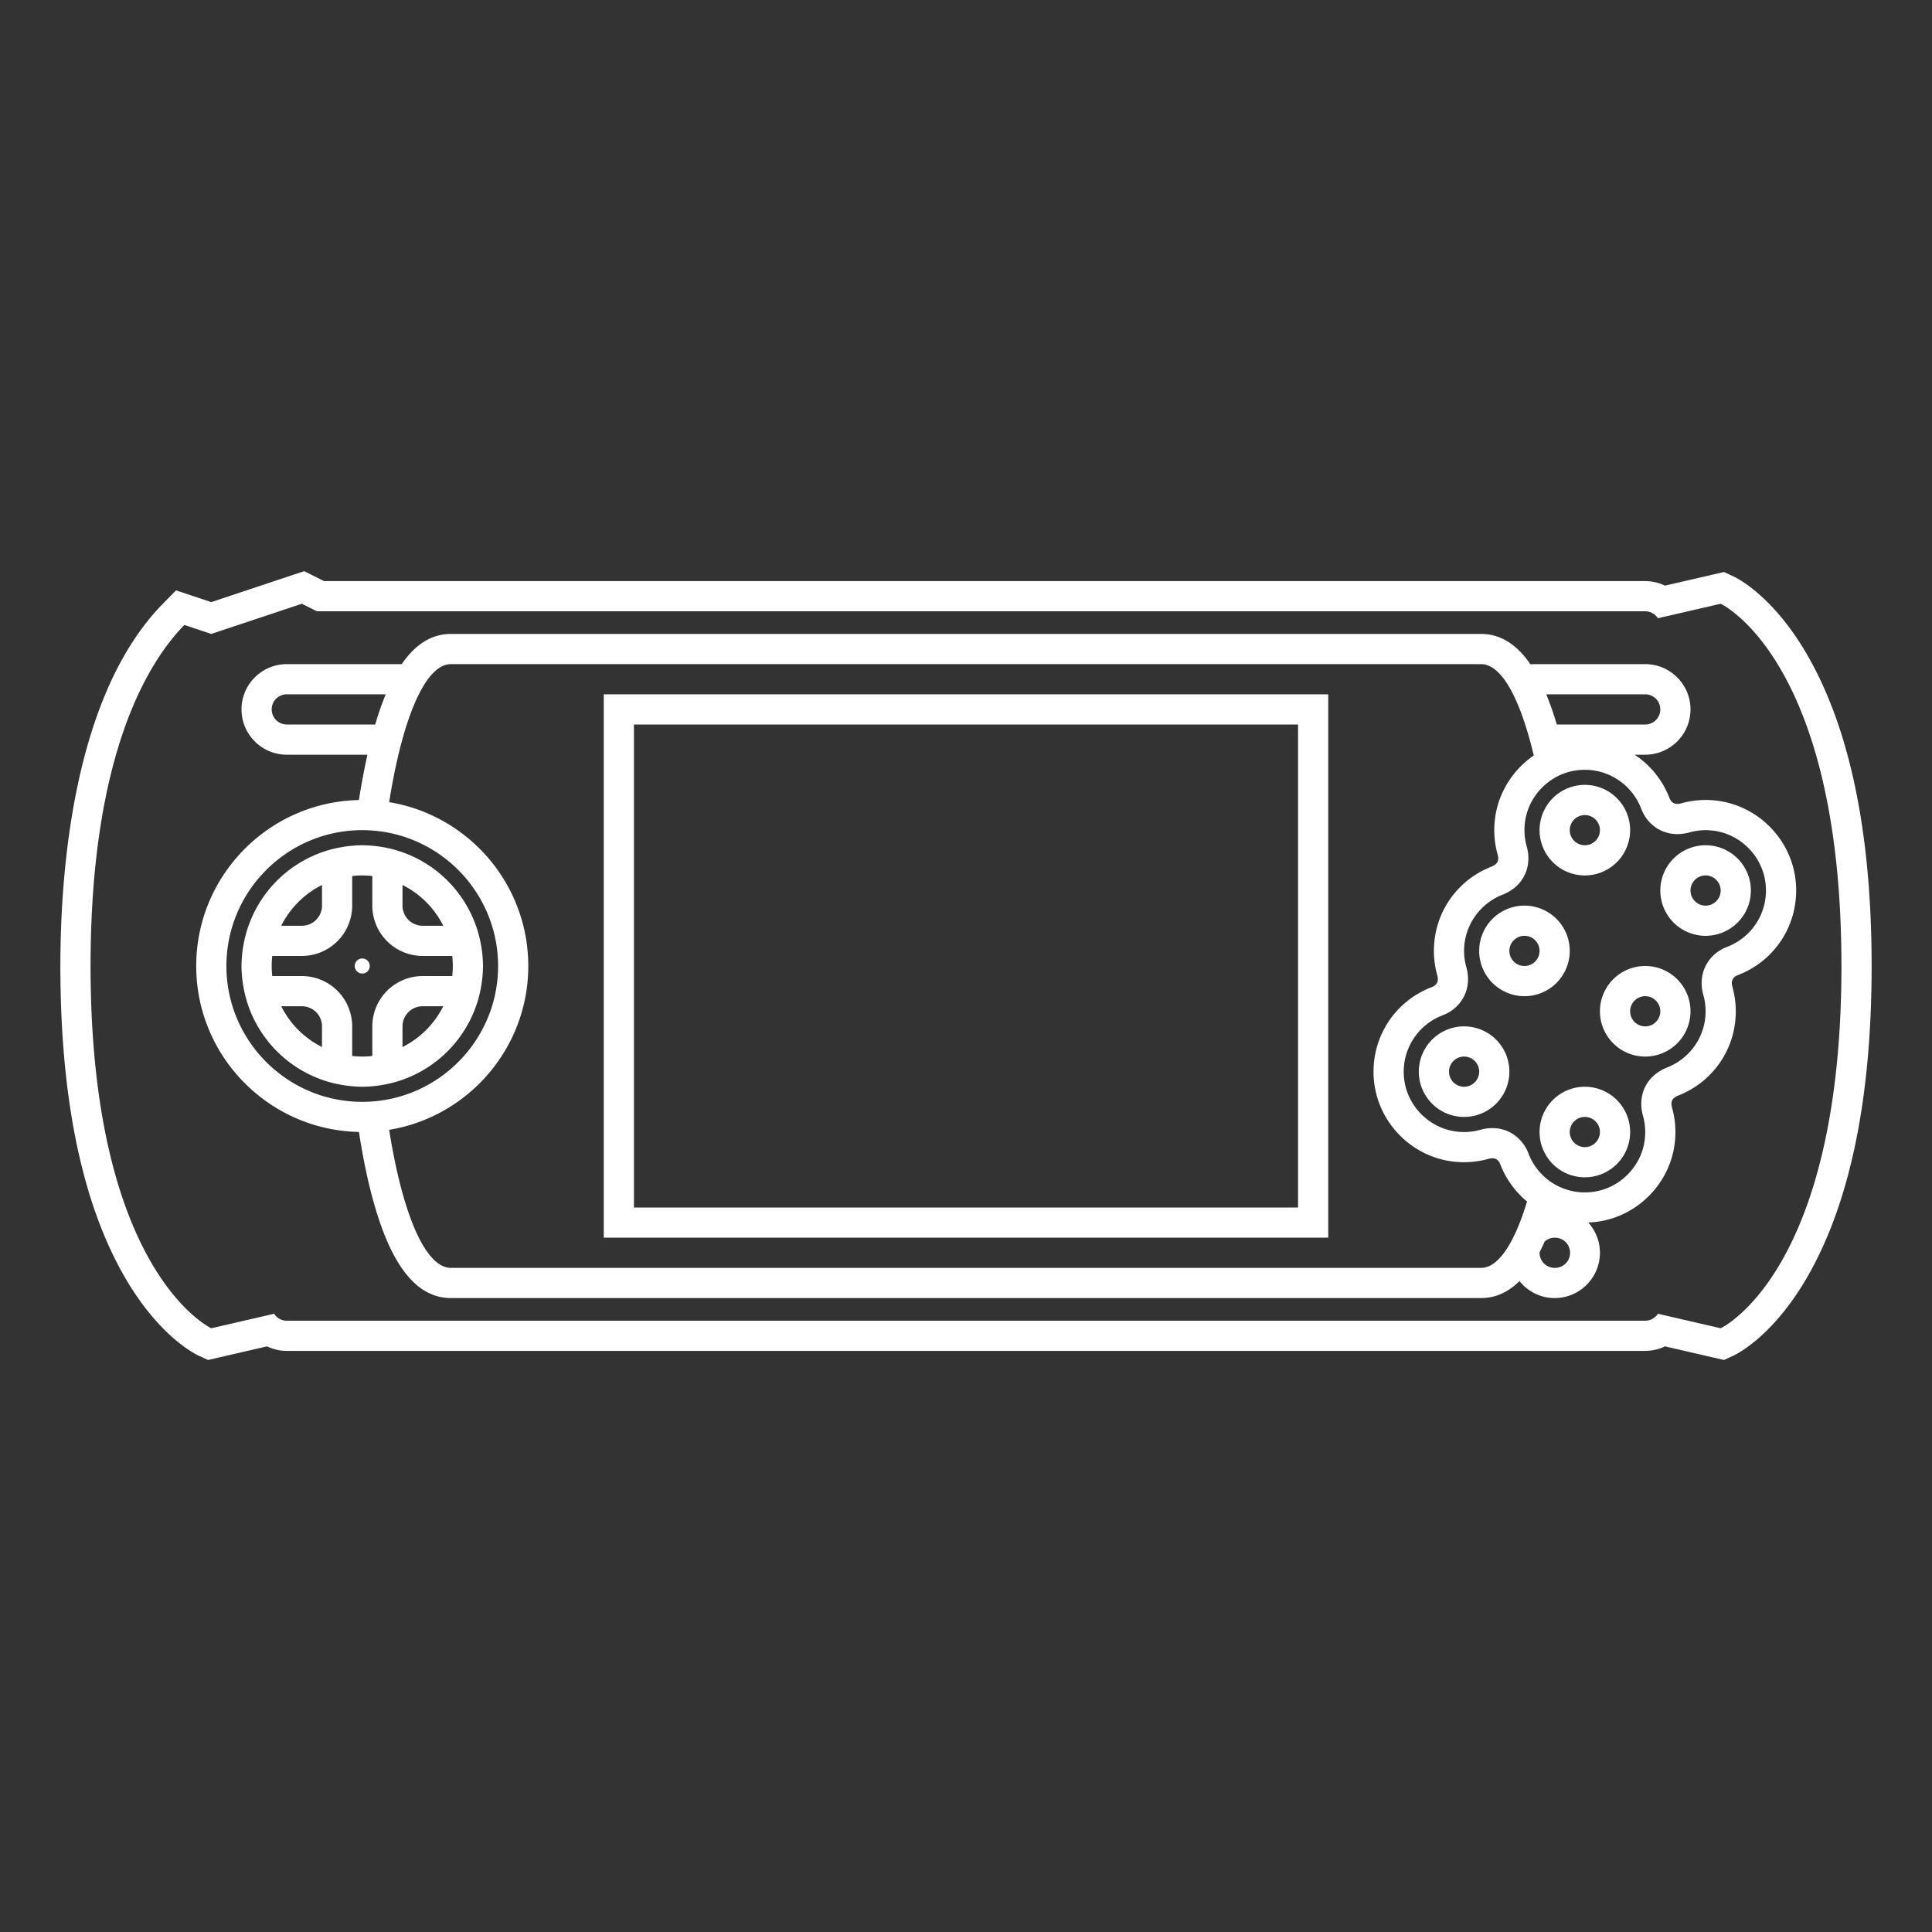 <svg xmlns="http://www.w3.org/2000/svg" xml:space="preserve" viewBox="0 0 256 256"><rect x="0" y="0" width="256" height="256" fill="#333333" stroke="none"/><path d="M239.463 86.768c-4.505-7.797-9.26-10.157-9.787-10.4l-1.242-.573-1.333.308-6.484 1.496A6 6 0 0 0 218 77H42.944l-1.155-.578-1.482-.741-1.572.524L28 79.784l-2.304-.768-2.371-.79-1.75 1.784C9.764 92.053 8 115.246 8 128c0 17.556 2.872 31.428 8.537 41.232 4.505 7.797 9.26 10.157 9.787 10.4l1.242.573 1.333-.308 6.484-1.496A6 6 0 0 0 38 179h180a6 6 0 0 0 2.616-.599l6.484 1.496 1.333.308 1.242-.573c.527-.243 5.282-2.603 9.787-10.4C245.128 159.428 248 145.556 248 128s-2.872-31.428-8.537-41.232M228 176l-8.321-1.92c-.356.552-.973.92-1.679.92H38a2 2 0 0 1-1.679-.92L28 176s-16-7.385-16-48c0-28.211 7.716-40.382 12.431-45.19L28 84l12-4 2 1h176c.706 0 1.323.368 1.679.92L228 80s16 7.385 16 48-16 48-16 48" style="fill:#fff"/><path d="M84 92h-4v72h96V92zm88 68H84V96h88zM43.652 143.386q.83.233 1.695.376a16 16 0 0 0 1.263.167c.458.042.92.071 1.39.071s.932-.029 1.39-.07q.288-.026.572-.062.348-.046.691-.105.865-.143 1.695-.376l.003-.001a16.01 16.01 0 0 0 11.035-11.035l.001-.003q.233-.83.376-1.695.06-.343.105-.691.036-.284.062-.572c.041-.458.07-.92.07-1.39s-.029-.932-.07-1.39a18 18 0 0 0-.062-.572 17 17 0 0 0-.105-.69 16 16 0 0 0-11.412-12.733l-.003-.001a16 16 0 0 0-1.695-.376 16 16 0 0 0-.691-.105q-.284-.036-.572-.062c-.458-.042-.92-.071-1.39-.071s-.932.029-1.39.07q-.288.026-.572.062-.348.046-.691.105-.865.143-1.695.376l-.003.001a16 16 0 0 0-11.412 12.733 16 16 0 0 0-.105.69q-.036.284-.062.572c-.041.459-.07.921-.07 1.391s.029.932.07 1.39q.026.288.062.572.046.348.105.691a16 16 0 0 0 .377 1.698 16.01 16.01 0 0 0 11.035 11.035zM40 129.333h-3.921a11.3 11.3 0 0 1 0-2.666H40A6.675 6.675 0 0 0 46.667 120v-3.921a11.3 11.3 0 0 1 2.666 0V120A6.675 6.675 0 0 0 56 126.667h3.921a11.3 11.3 0 0 1 0 2.666H56A6.675 6.675 0 0 0 49.333 136v3.921a11.3 11.3 0 0 1-2.666 0V136A6.675 6.675 0 0 0 40 129.333m13.333 9.401V136A2.667 2.667 0 0 1 56 133.333h2.734a12.06 12.06 0 0 1-5.401 5.401m5.401-16.067H56A2.667 2.667 0 0 1 53.333 120v-2.734a12.06 12.06 0 0 1 5.401 5.401m-16.067-5.401V120A2.667 2.667 0 0 1 40 122.667h-2.734a12.06 12.06 0 0 1 5.401-5.401m-5.401 16.067H40A2.667 2.667 0 0 1 42.667 136v2.734a12.06 12.06 0 0 1-5.401-5.401" style="fill:#fff"/><circle cx="48" cy="128" r="1" style="fill:#fff"/><path d="M237.883 116.312c-.714-5.142-4.792-9.317-9.919-10.152A12 12 0 0 0 226 106a12 12 0 0 0-3.236.447 2 2 0 0 1-.501.074q-.277 0-.479-.101c-.251-.125-.453-.363-.57-.67a12 12 0 0 0-4.625-5.749H218c3.308 0 6-2.692 6-6s-2.692-6-6-6h-15.226c-1.839-2.671-4.002-4-6.524-4H59.75c-2.522 0-4.685 1.329-6.524 4H38c-3.308 0-6 2.692-6 6s2.692 6 6 6h10.689a90 90 0 0 0-1.129 6.011C35.632 106.247 26 116.017 26 128s9.632 21.753 21.561 21.989c.399 2.585.867 5.02 1.409 7.243C51.392 167.169 54.918 172 59.75 172h136.5c1.892 0 3.581-.755 5.084-2.255 1.1 1.369 2.777 2.255 4.666 2.255 3.308 0 6-2.692 6-6a5.97 5.97 0 0 0-1.555-4.016c.415-.015.83-.044 1.243-.102 5.142-.713 9.317-4.792 10.152-9.919.287-1.76.19-3.512-.288-5.205-.062-.219-.141-.637.027-.972.122-.244.411-.47.792-.619C227.005 143.352 230 138.968 230 134a12 12 0 0 0-.451-3.252c-.061-.215-.138-.625.03-.96.128-.256.364-.456.667-.571 5.273-1.999 8.414-7.306 7.637-12.905M218 92a2 2 0 1 1 0 4h-11.719a40 40 0 0 0-1.393-4zM36 94a2 2 0 0 1 2-2h13.112a40 40 0 0 0-1.393 4H38a2 2 0 0 1-2-2m-6 34c0-9.925 8.075-18 18-18s18 8.075 18 18-8.075 18-18 18-18-8.075-18-18m166.25 40H59.75c-3.433 0-6.446-7.292-8.183-18.293C62.007 147.997 70 138.916 70 128s-7.993-19.997-18.433-21.707C53.304 95.292 56.317 88 59.75 88h136.5c2.739 0 5.211 4.645 6.982 12.105-2.639 1.816-4.538 4.657-5.072 7.931-.287 1.76-.19 3.512.288 5.205.062.219.141.637-.027.972-.122.244-.411.47-.792.619-4.634 1.816-7.629 6.2-7.629 11.168 0 1.101.152 2.196.451 3.252.061.215.138.625-.03.96a1.2 1.2 0 0 1-.667.571c-5.273 1.998-8.414 7.304-7.637 12.904.714 5.142 4.792 9.317 9.919 10.152.651.106 1.312.16 1.964.16a12 12 0 0 0 3.236-.447 2 2 0 0 1 .501-.074q.277 0 .479.101c.251.125.453.364.57.67a12 12 0 0 0 3.556 4.958c-1.669 5.496-3.786 8.793-6.092 8.793m9.75 0a2 2 0 0 1-2-2c0-.033.008-.063.01-.095.225-.44.445-.898.658-1.386a1.98 1.98 0 0 1 1.332-.518 2 2 0 1 1 0 3.999m22.828-42.525c-1.223.463-2.24 1.347-2.824 2.516l-.003.007c-.596 1.192-.664 2.557-.3 3.839.195.688.3 1.413.3 2.162 0 3.383-2.113 6.278-5.088 7.443-1.248.489-2.311 1.356-2.911 2.555-.597 1.195-.661 2.562-.299 3.847a8 8 0 0 1 .19 3.475c-.554 3.401-3.341 6.127-6.754 6.6A8 8 0 0 1 210 158c-3.414 0-6.329-2.151-7.474-5.168-.465-1.225-1.349-2.243-2.52-2.829a5.05 5.05 0 0 0-2.268-.523c-.531 0-1.065.077-1.586.224A8 8 0 0 1 194 150q-.65 0-1.321-.108c-3.401-.554-6.127-3.341-6.6-6.754a8 8 0 0 1 5.092-8.613c1.223-.463 2.24-1.347 2.824-2.516l.003-.007c.596-1.192.664-2.557.3-3.839a8 8 0 0 1-.3-2.162c0-3.383 2.113-6.278 5.088-7.443 1.248-.489 2.311-1.356 2.911-2.555.597-1.195.661-2.562.299-3.847a8 8 0 0 1-.19-3.475c.554-3.401 3.341-6.127 6.754-6.6a8 8 0 0 1 1.138-.079c3.414 0 6.329 2.151 7.474 5.168.465 1.225 1.349 2.243 2.521 2.829a5.05 5.05 0 0 0 2.268.523c.531 0 1.065-.077 1.586-.224a8 8 0 0 1 2.151-.297q.65 0 1.321.108c3.401.554 6.127 3.341 6.6 6.754.542 3.892-1.741 7.343-5.091 8.612" style="fill:#fff"/><path d="M208 126a6 6 0 1 0-12 0 6 6 0 0 0 12 0m-6 2c-1.103 0-2-.897-2-2s.897-2 2-2 2 .897 2 2-.897 2-2 2m8-12a6 6 0 1 0 0-12 6 6 0 0 0 0 12m0-8c1.103 0 2 .897 2 2s-.897 2-2 2-2-.897-2-2 .897-2 2-2m8 20a6 6 0 1 0 0 12 6 6 0 0 0 0-12m0 8c-1.103 0-2-.897-2-2s.897-2 2-2 2 .897 2 2-.897 2-2 2m-24 0a6 6 0 1 0 0 12 6 6 0 0 0 0-12m0 8c-1.103 0-2-.897-2-2s.897-2 2-2 2 .897 2 2-.897 2-2 2m16 0a6 6 0 1 0 0 12 6 6 0 0 0 0-12m0 8c-1.103 0-2-.897-2-2s.897-2 2-2 2 .897 2 2-.897 2-2 2m16-40a6 6 0 1 0 0 12 6 6 0 0 0 0-12m0 8c-1.103 0-2-.897-2-2s.897-2 2-2 2 .897 2 2-.897 2-2 2" style="fill:#fff"/></svg>